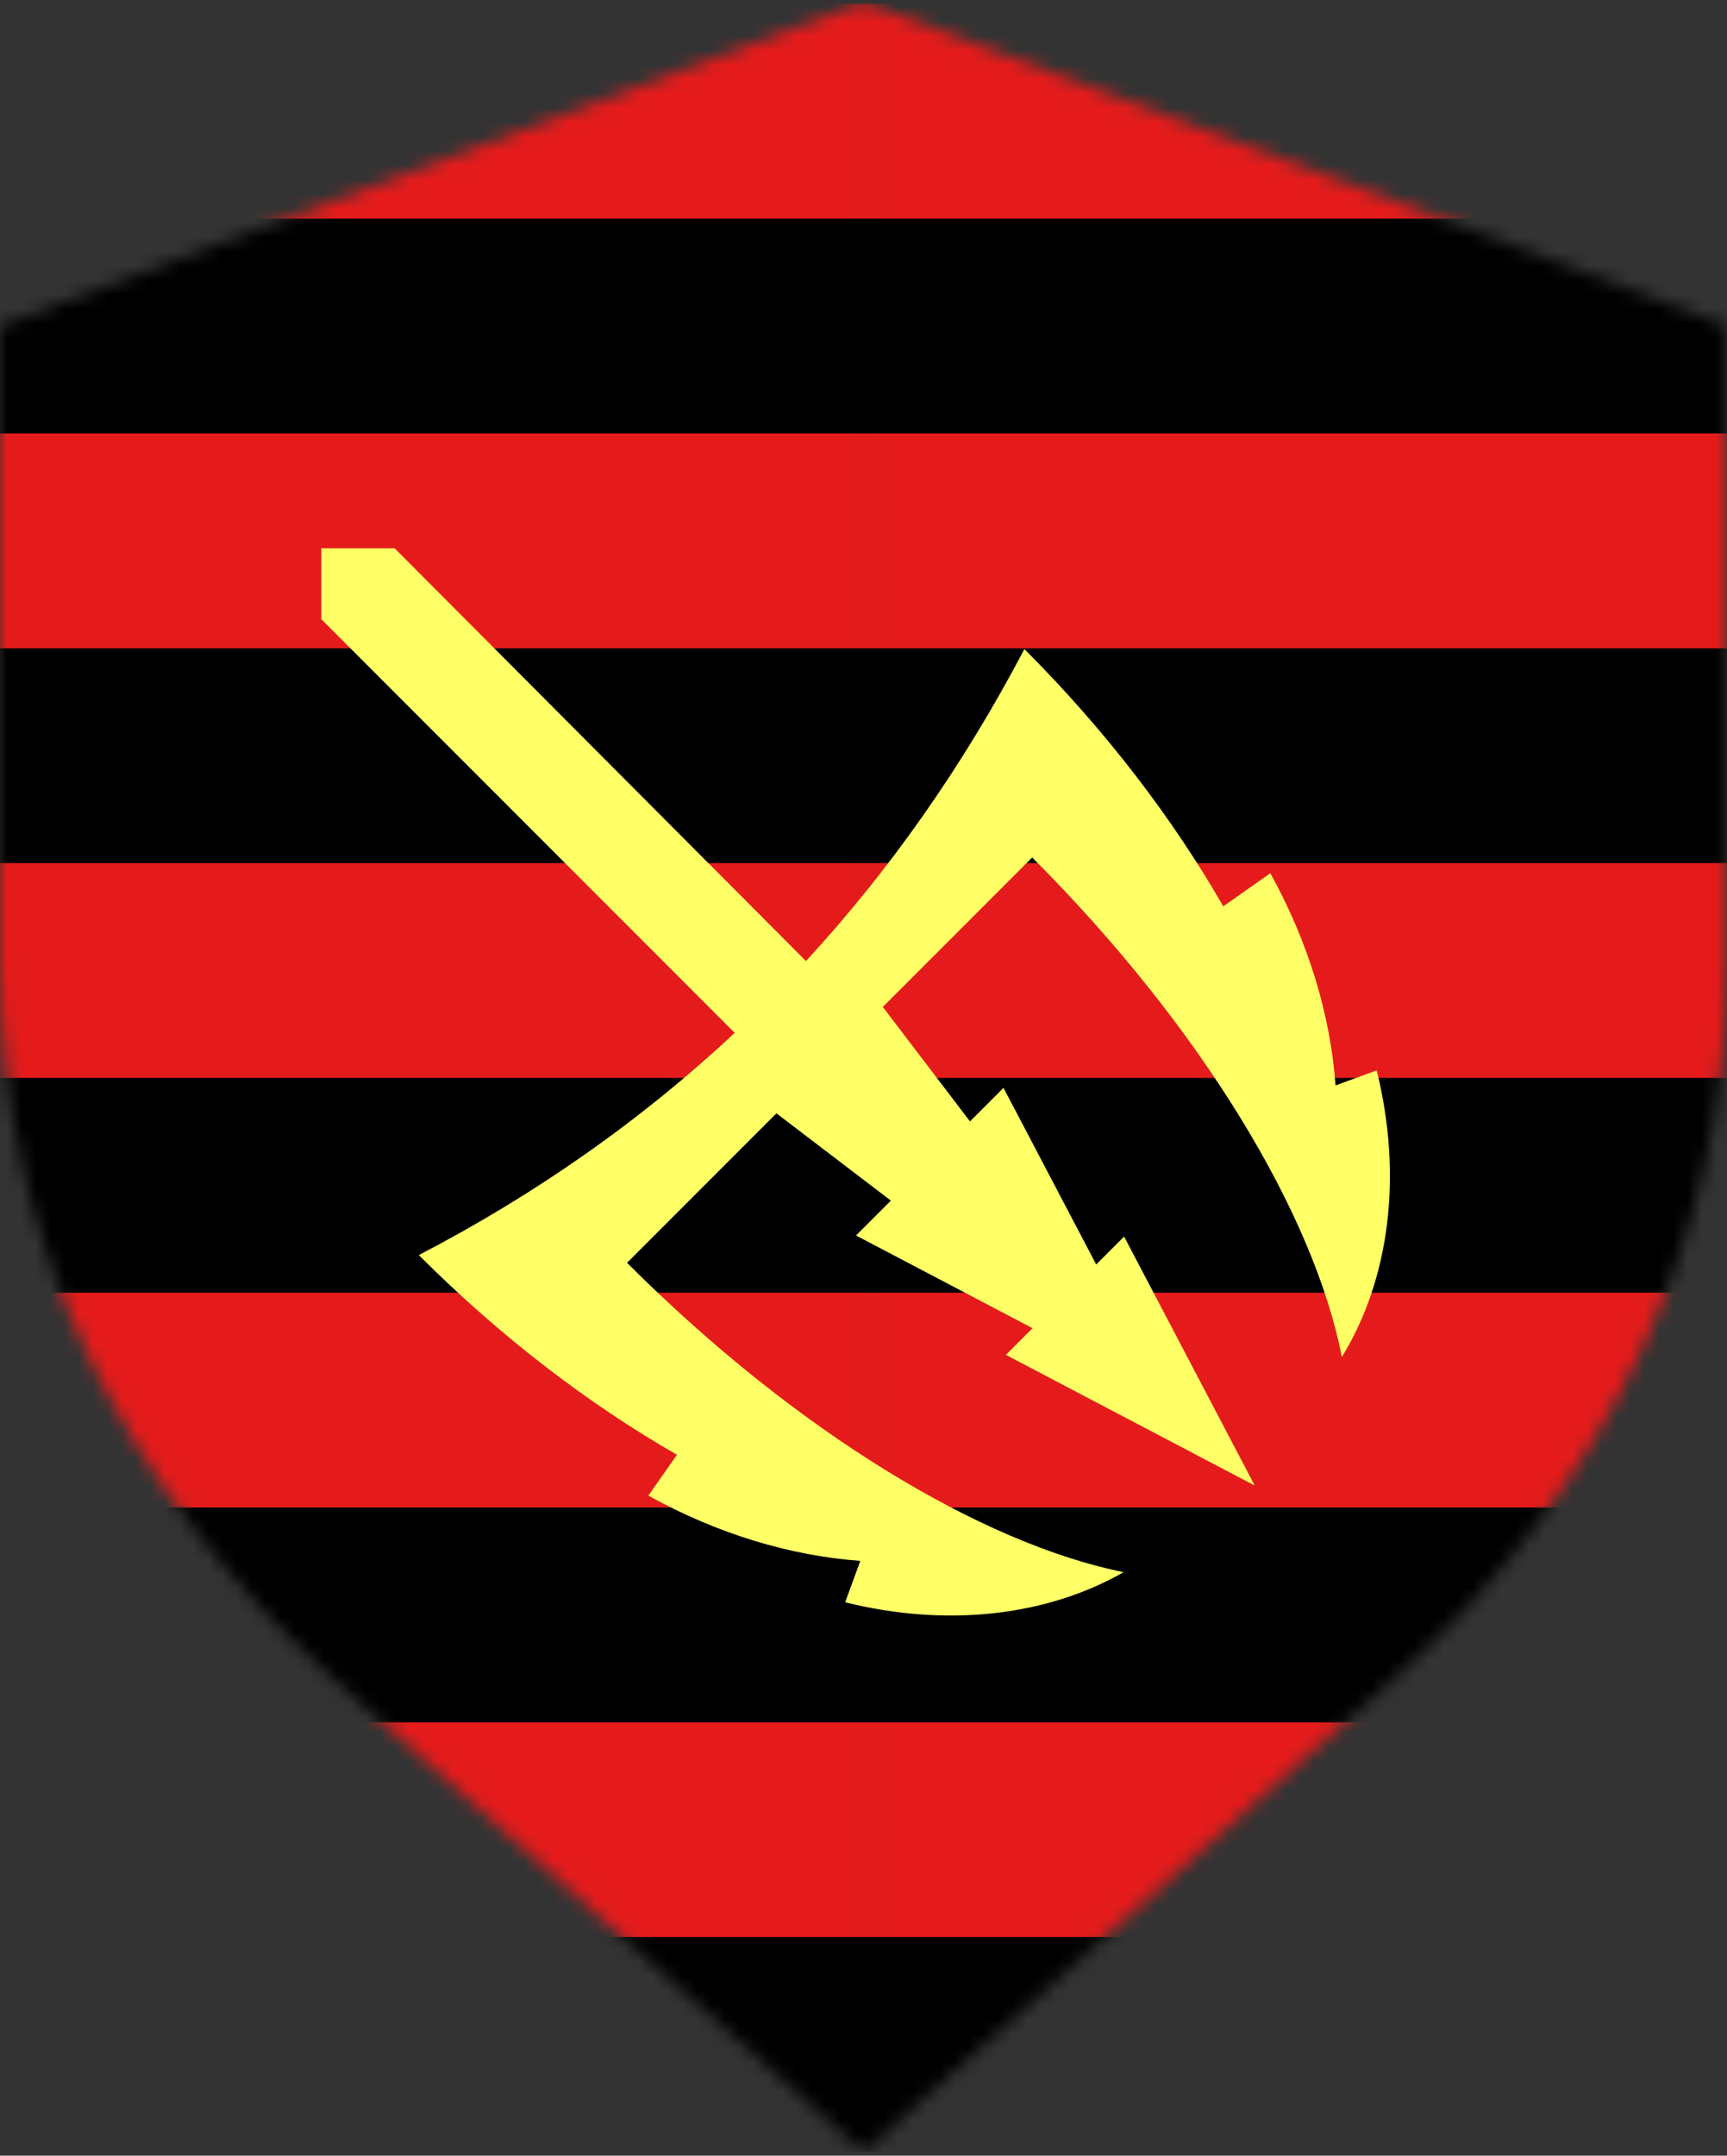 <svg width="120.25" height="150" viewBox="0 0 120.25 150" fill="none" xmlns="http://www.w3.org/2000/svg">
    <rect x="0" y="0" width="120.25" height="150" fill="#333333" stroke="none"/>
    <g>
        <mask id="b" style="mask-type:alpha" maskUnits="userSpaceOnUse" x="0" y="0"><svg width="120.25" height="150"
                viewBox="0 0 49.339 61.327" xml:space="preserve" xmlns="http://www.w3.org/2000/svg">
                <path style="fill:#000;stroke-width:.077" class="UnoptimicedTransforms"
                    d="m-307.397 89.805-24.53 9.199v18.244c0 7.768 3.486 14.99 9.44 20.297 15.263 13.604-.086-.025 15.224 13.587.046-.011-.041-.026.006-.038V89.857Zm.278 0 24.53 9.199v18.244c0 7.768-3.485 14.99-9.44 20.297-15.262 13.604.086-.025-15.223 13.587-.047-.011.04-.026-.006-.038V89.857Z"
                    transform="translate(331.928 -89.805)" />
            </svg></mask>
        <g mask="url(#b)"> <svg width="120.25" height="150" viewBox="0 0 49.339 61.325" xml:space="preserve"
                xmlns="http://www.w3.org/2000/svg">
                <path style="fill:#E51B1B;stroke-width:.825;paint-order:markers stroke fill"
                    d="M-624.85 154.89h49.339V93.563h-49.339z" transform="translate(624.85 -93.564)" />
                <path style="fill:#000000;stroke-width:.261;paint-order:markers stroke fill"
                    d="M-624.85 142.628h49.339v-6.133h-49.339zm0-24.532h49.339v-6.133h-49.339z"
                    transform="translate(624.85 -93.564)" />
                <path style="fill:#000000;stroke-width:.261;paint-order:markers stroke fill"
                    d="M-624.85 105.828h49.339v-6.132h-49.339z" transform="translate(624.85 -93.564)" />
                <path style="fill:#000000;stroke-width:.261;paint-order:markers stroke fill"
                    d="M-624.85 130.362h49.339v-6.133h-49.339z" transform="translate(624.85 -93.564)" />
                <path style="fill:#000000;stroke-width:.261;paint-order:markers stroke fill"
                    d="M-624.85 154.889h49.339v-6.132h-49.339z" transform="translate(624.85 -93.564)" />
            </svg></g><svg y="35.0" x="20.0" xmlns="http://www.w3.org/2000/svg" viewBox="0 0 512 512" height="80.0"
            width="80.0">
            <path
                d="M15.156 20.188v31.53l184.25 184.25c-41.923 39.194-88.97 72.054-140.78 98.97 36.513 36.514 75.78 66.42 115.06 88.937l-12.78 18.188c30.91 17.08 63.24 26.78 94.47 29.062l-6.75 18.438c45.523 11.287 89.863 6.127 124.093-13.407-62.906-12.69-145.827-62.325-221.283-137.78L218 271.812l51 38.875-15.53 15.53 78.655 41.282-11.875 11.875 110.438 57.97c.036-.038.088-.058.125-.095.036-.037.057-.088.093-.125l-57.97-110.438-12.436 12.438-41.313-78.656-14.937 14.936-38.844-50.97 66.563-66.56c75.934 75.934 125.71 159.42 138 222.468 21.26-34.686 27.21-80.535 15.53-127.656l-18.344 6.687c-2.28-31.238-11.977-63.578-29.062-94.5l-20.97 14.75c-22.483-39.11-52.267-78.206-88.624-114.563-27.512 52.326-60.066 98.53-97.344 138.938L47.876 20.187h-32.72z"
                fill="#FFFF66" fill-opacity="1"></path>
        </svg>
    </g>
</svg>